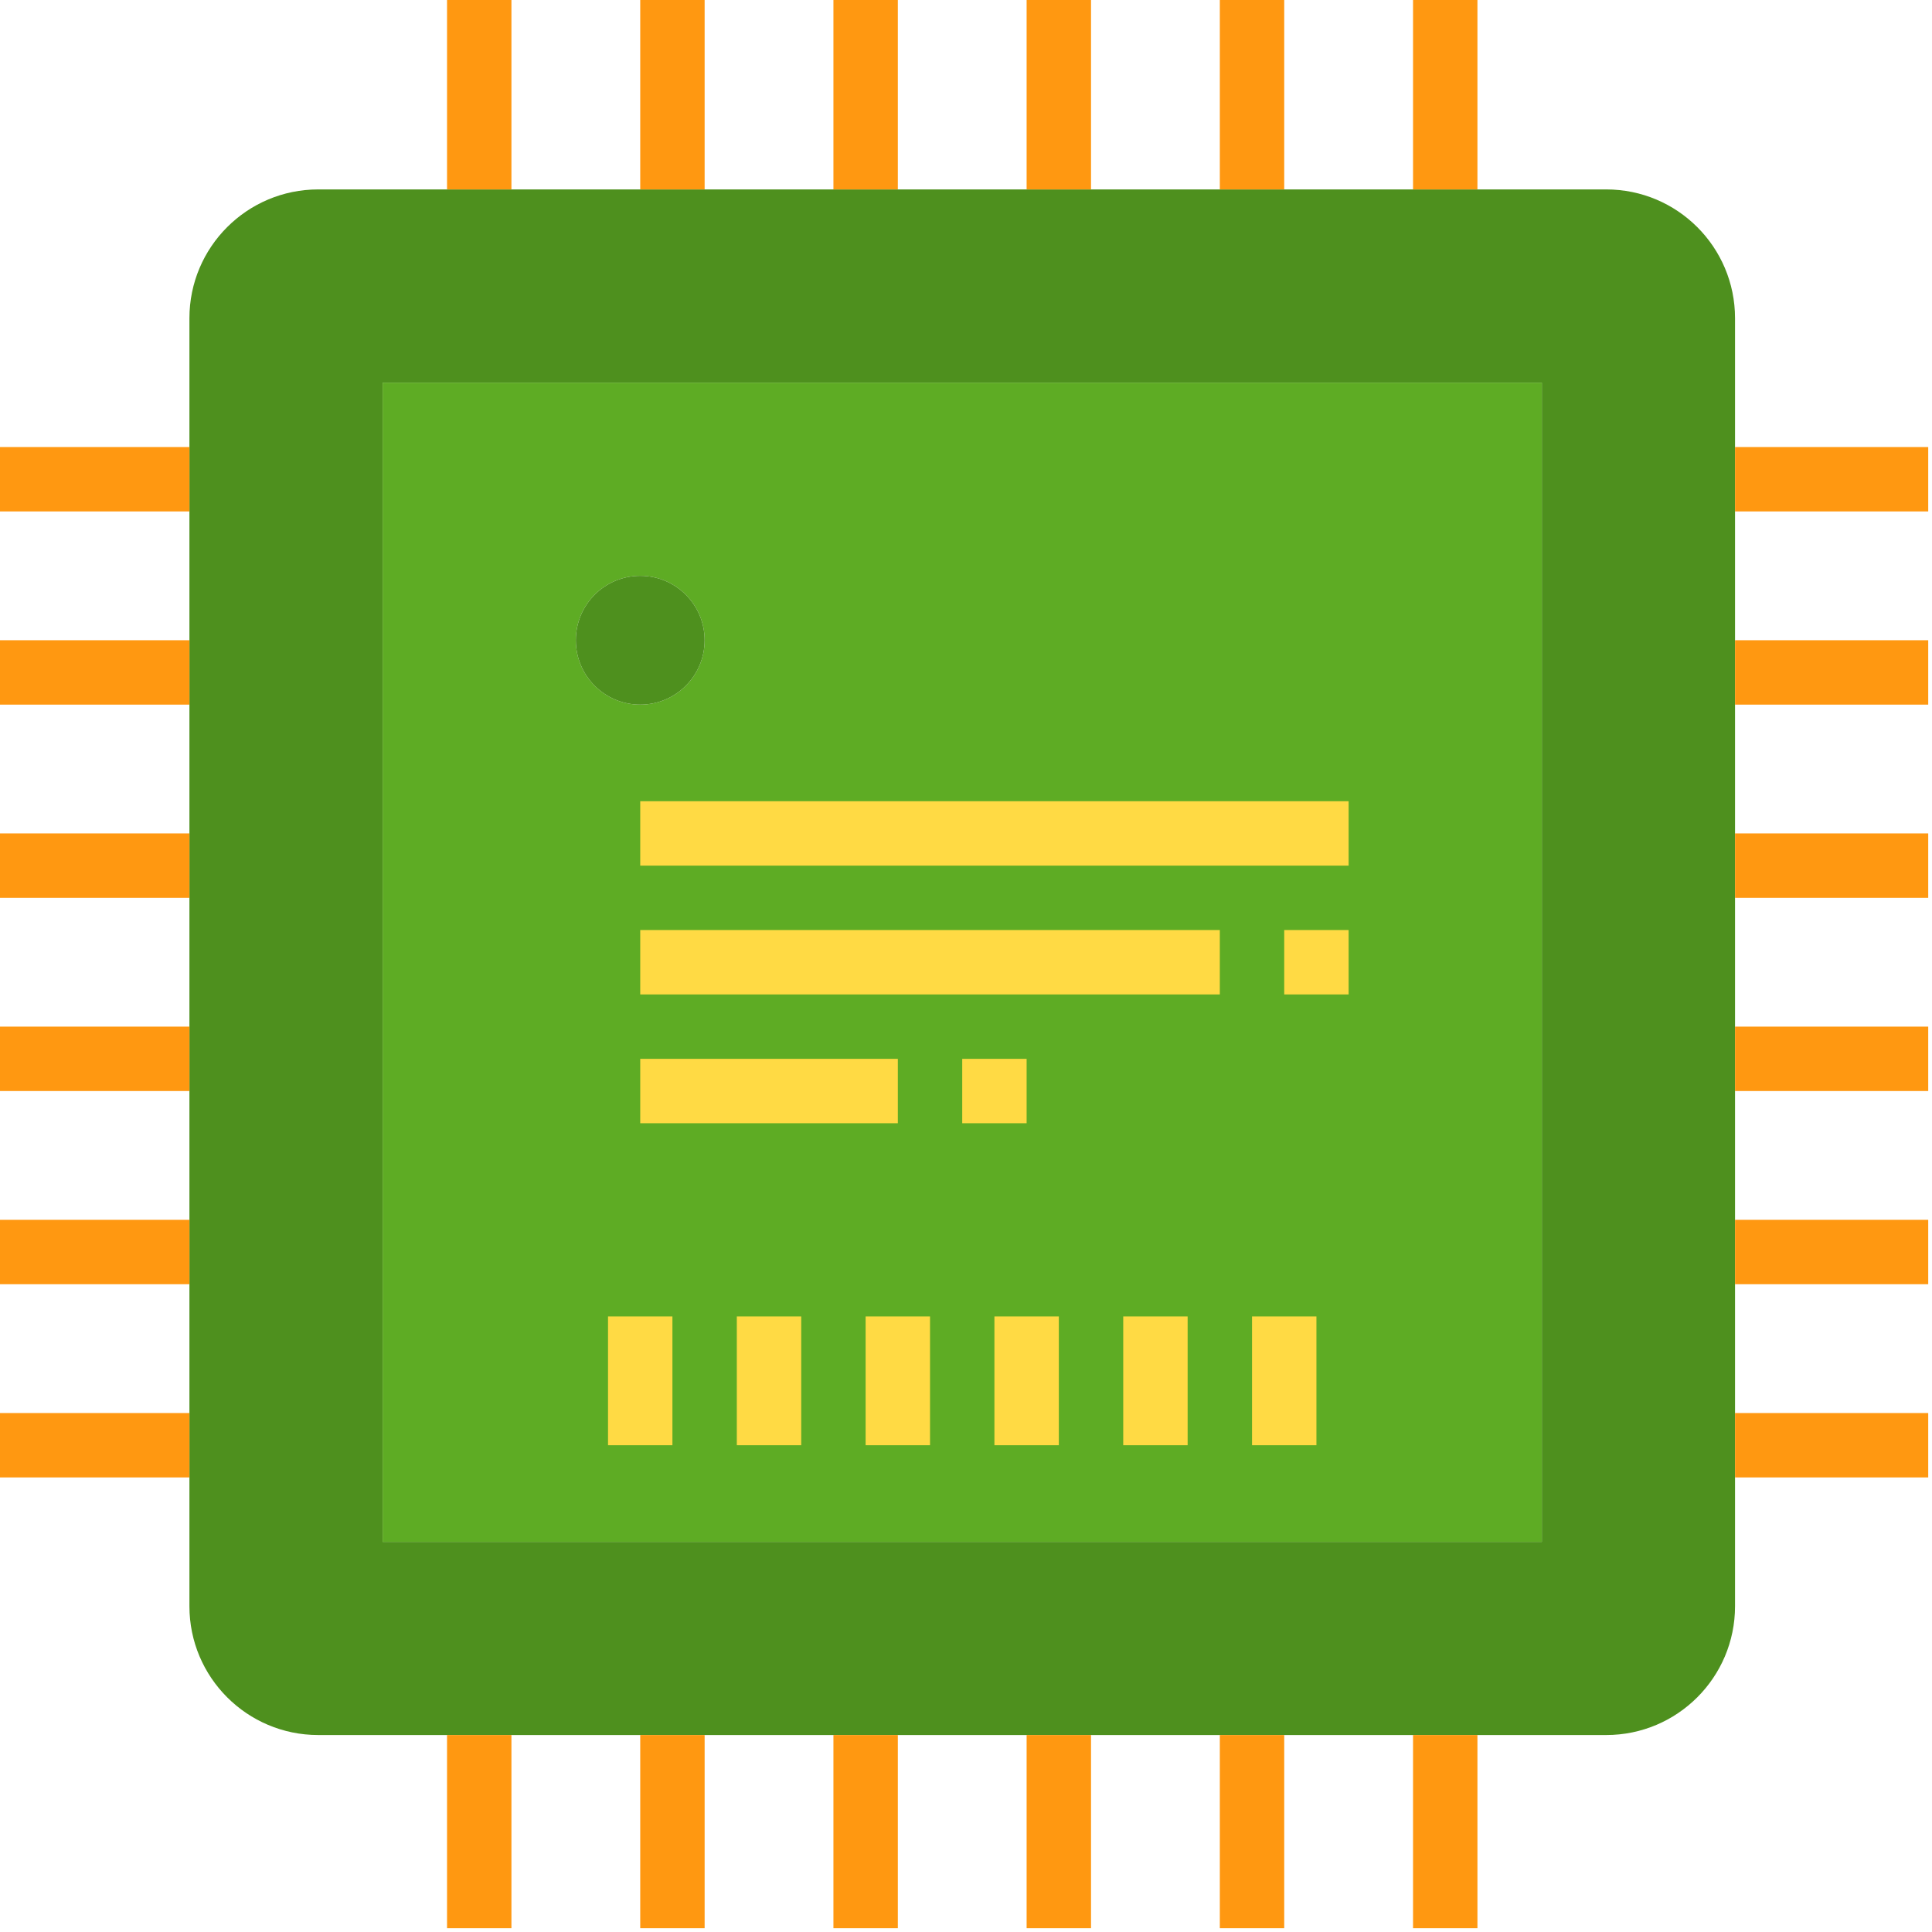 <svg xmlns="http://www.w3.org/2000/svg" height="512pt" version="1.1" viewBox="1 1 512 512" width="512pt">
<g id="surface1">
<path d="M 460.801 85.332 C 460.801 66.48 445.52 51.199 426.668 51.199 L 85.332 51.199 C 66.48 51.199 51.199 66.48 51.199 85.332 L 51.199 426.668 C 51.199 445.516 66.48 460.801 85.332 460.801 L 426.668 460.801 C 445.516 460.801 460.801 445.516 460.801 426.668 Z M 409.602 409.602 L 102.398 409.602 L 102.398 102.398 L 409.602 102.398 Z M 409.602 409.602 " style=" stroke:none;fill-rule:nonzero;fill:rgb(30.588%,56.471%,11.765%);fill-opacity:1;" />
<path d="M 102.398 409.602 L 409.602 409.602 L 409.602 102.398 L 102.398 102.398 Z M 170.668 153.602 C 180.094 153.602 187.734 161.242 187.734 170.668 C 187.734 180.094 180.094 187.734 170.668 187.734 C 161.242 187.734 153.602 180.094 153.602 170.668 C 153.602 161.242 161.242 153.602 170.668 153.602 Z M 170.668 153.602 " style=" stroke:none;fill-rule:nonzero;fill:rgb(36.863%,67.451%,14.118%);fill-opacity:1;" />
<path d="M 187.734 170.668 C 187.734 180.094 180.094 187.734 170.668 187.734 C 161.242 187.734 153.602 180.094 153.602 170.668 C 153.602 161.242 161.242 153.602 170.668 153.602 C 180.094 153.602 187.734 161.242 187.734 170.668 Z M 187.734 170.668 " style=" stroke:none;fill-rule:nonzero;fill:rgb(30.588%,56.471%,11.765%);fill-opacity:1;" />
<path d="M 221.867 0 L 238.934 0 L 238.934 51.199 L 221.867 51.199 Z M 221.867 0 " style=" stroke:none;fill-rule:nonzero;fill:rgb(100%,59.608%,6.667%);fill-opacity:1;" />
<path d="M 273.066 0 L 290.133 0 L 290.133 51.199 L 273.066 51.199 Z M 273.066 0 " style=" stroke:none;fill-rule:nonzero;fill:rgb(100%,59.608%,6.667%);fill-opacity:1;" />
<path d="M 324.266 0 L 341.332 0 L 341.332 51.199 L 324.266 51.199 Z M 324.266 0 " style=" stroke:none;fill-rule:nonzero;fill:rgb(100%,59.608%,6.667%);fill-opacity:1;" />
<path d="M 375.469 0 L 392.535 0 L 392.535 51.199 L 375.469 51.199 Z M 375.469 0 " style=" stroke:none;fill-rule:nonzero;fill:rgb(100%,59.608%,6.667%);fill-opacity:1;" />
<path d="M 119.469 0 L 136.535 0 L 136.535 51.199 L 119.469 51.199 Z M 119.469 0 " style=" stroke:none;fill-rule:nonzero;fill:rgb(100%,59.608%,6.667%);fill-opacity:1;" />
<path d="M 170.668 0 L 187.734 0 L 187.734 51.199 L 170.668 51.199 Z M 170.668 0 " style=" stroke:none;fill-rule:nonzero;fill:rgb(100%,59.608%,6.667%);fill-opacity:1;" />
<path d="M 196.266 349.867 L 213.332 349.867 L 213.332 384 L 196.266 384 Z M 196.266 349.867 " style=" stroke:none;fill-rule:nonzero;fill:rgb(100%,85.49%,26.667%);fill-opacity:1;" />
<path d="M 230.398 349.867 L 247.469 349.867 L 247.469 384 L 230.398 384 Z M 230.398 349.867 " style=" stroke:none;fill-rule:nonzero;fill:rgb(100%,85.49%,26.667%);fill-opacity:1;" />
<path d="M 264.531 349.867 L 281.602 349.867 L 281.602 384 L 264.531 384 Z M 264.531 349.867 " style=" stroke:none;fill-rule:nonzero;fill:rgb(100%,85.49%,26.667%);fill-opacity:1;" />
<path d="M 298.668 349.867 L 315.734 349.867 L 315.734 384 L 298.668 384 Z M 298.668 349.867 " style=" stroke:none;fill-rule:nonzero;fill:rgb(100%,85.49%,26.667%);fill-opacity:1;" />
<path d="M 332.801 349.867 L 349.867 349.867 L 349.867 384 L 332.801 384 Z M 332.801 349.867 " style=" stroke:none;fill-rule:nonzero;fill:rgb(100%,85.49%,26.667%);fill-opacity:1;" />
<path d="M 162.133 349.867 L 179.199 349.867 L 179.199 384 L 162.133 384 Z M 162.133 349.867 " style=" stroke:none;fill-rule:nonzero;fill:rgb(100%,85.49%,26.667%);fill-opacity:1;" />
<path d="M 221.867 460.801 L 238.934 460.801 L 238.934 512 L 221.867 512 Z M 221.867 460.801 " style=" stroke:none;fill-rule:nonzero;fill:rgb(100%,59.608%,6.667%);fill-opacity:1;" />
<path d="M 273.066 460.801 L 290.133 460.801 L 290.133 512 L 273.066 512 Z M 273.066 460.801 " style=" stroke:none;fill-rule:nonzero;fill:rgb(100%,59.608%,6.667%);fill-opacity:1;" />
<path d="M 324.266 460.801 L 341.332 460.801 L 341.332 512 L 324.266 512 Z M 324.266 460.801 " style=" stroke:none;fill-rule:nonzero;fill:rgb(100%,59.608%,6.667%);fill-opacity:1;" />
<path d="M 375.469 460.801 L 392.535 460.801 L 392.535 512 L 375.469 512 Z M 375.469 460.801 " style=" stroke:none;fill-rule:nonzero;fill:rgb(100%,59.608%,6.667%);fill-opacity:1;" />
<path d="M 119.469 460.801 L 136.535 460.801 L 136.535 512 L 119.469 512 Z M 119.469 460.801 " style=" stroke:none;fill-rule:nonzero;fill:rgb(100%,59.608%,6.667%);fill-opacity:1;" />
<path d="M 170.668 460.801 L 187.734 460.801 L 187.734 512 L 170.668 512 Z M 170.668 460.801 " style=" stroke:none;fill-rule:nonzero;fill:rgb(100%,59.608%,6.667%);fill-opacity:1;" />
<path d="M 0 221.867 L 51.199 221.867 L 51.199 238.934 L 0 238.934 Z M 0 221.867 " style=" stroke:none;fill-rule:nonzero;fill:rgb(100%,59.608%,6.667%);fill-opacity:1;" />
<path d="M 0 170.668 L 51.199 170.668 L 51.199 187.734 L 0 187.734 Z M 0 170.668 " style=" stroke:none;fill-rule:nonzero;fill:rgb(100%,59.608%,6.667%);fill-opacity:1;" />
<path d="M 0 119.469 L 51.199 119.469 L 51.199 136.535 L 0 136.535 Z M 0 119.469 " style=" stroke:none;fill-rule:nonzero;fill:rgb(100%,59.608%,6.667%);fill-opacity:1;" />
<path d="M 0 375.469 L 51.199 375.469 L 51.199 392.535 L 0 392.535 Z M 0 375.469 " style=" stroke:none;fill-rule:nonzero;fill:rgb(100%,59.608%,6.667%);fill-opacity:1;" />
<path d="M 0 324.266 L 51.199 324.266 L 51.199 341.332 L 0 341.332 Z M 0 324.266 " style=" stroke:none;fill-rule:nonzero;fill:rgb(100%,59.608%,6.667%);fill-opacity:1;" />
<path d="M 0 273.066 L 51.199 273.066 L 51.199 290.133 L 0 290.133 Z M 0 273.066 " style=" stroke:none;fill-rule:nonzero;fill:rgb(100%,59.608%,6.667%);fill-opacity:1;" />
<path d="M 460.801 221.867 L 512 221.867 L 512 238.934 L 460.801 238.934 Z M 460.801 221.867 " style=" stroke:none;fill-rule:nonzero;fill:rgb(100%,59.608%,6.667%);fill-opacity:1;" />
<path d="M 460.801 170.668 L 512 170.668 L 512 187.734 L 460.801 187.734 Z M 460.801 170.668 " style=" stroke:none;fill-rule:nonzero;fill:rgb(100%,59.608%,6.667%);fill-opacity:1;" />
<path d="M 460.801 119.469 L 512 119.469 L 512 136.535 L 460.801 136.535 Z M 460.801 119.469 " style=" stroke:none;fill-rule:nonzero;fill:rgb(100%,59.608%,6.667%);fill-opacity:1;" />
<path d="M 460.801 375.469 L 512 375.469 L 512 392.535 L 460.801 392.535 Z M 460.801 375.469 " style=" stroke:none;fill-rule:nonzero;fill:rgb(100%,59.608%,6.667%);fill-opacity:1;" />
<path d="M 460.801 324.266 L 512 324.266 L 512 341.332 L 460.801 341.332 Z M 460.801 324.266 " style=" stroke:none;fill-rule:nonzero;fill:rgb(100%,59.608%,6.667%);fill-opacity:1;" />
<path d="M 460.801 273.066 L 512 273.066 L 512 290.133 L 460.801 290.133 Z M 460.801 273.066 " style=" stroke:none;fill-rule:nonzero;fill:rgb(100%,59.608%,6.667%);fill-opacity:1;" />
<path d="M 170.668 213.332 L 358.398 213.332 L 358.398 230.398 L 170.668 230.398 Z M 170.668 213.332 " style=" stroke:none;fill-rule:nonzero;fill:rgb(100%,85.49%,26.667%);fill-opacity:1;" />
<path d="M 170.668 247.469 L 324.266 247.469 L 324.266 264.535 L 170.668 264.535 Z M 170.668 247.469 " style=" stroke:none;fill-rule:nonzero;fill:rgb(100%,85.49%,26.667%);fill-opacity:1;" />
<path d="M 170.668 281.602 L 238.934 281.602 L 238.934 298.668 L 170.668 298.668 Z M 170.668 281.602 " style=" stroke:none;fill-rule:nonzero;fill:rgb(100%,85.49%,26.667%);fill-opacity:1;" />
<path d="M 256 281.602 L 273.066 281.602 L 273.066 298.668 L 256 298.668 Z M 256 281.602 " style=" stroke:none;fill-rule:nonzero;fill:rgb(100%,85.49%,26.667%);fill-opacity:1;" />
<path d="M 341.332 247.469 L 358.398 247.469 L 358.398 264.535 L 341.332 264.535 Z M 341.332 247.469 " style=" stroke:none;fill-rule:nonzero;fill:rgb(100%,85.49%,26.667%);fill-opacity:1;" />
</g>
</svg>